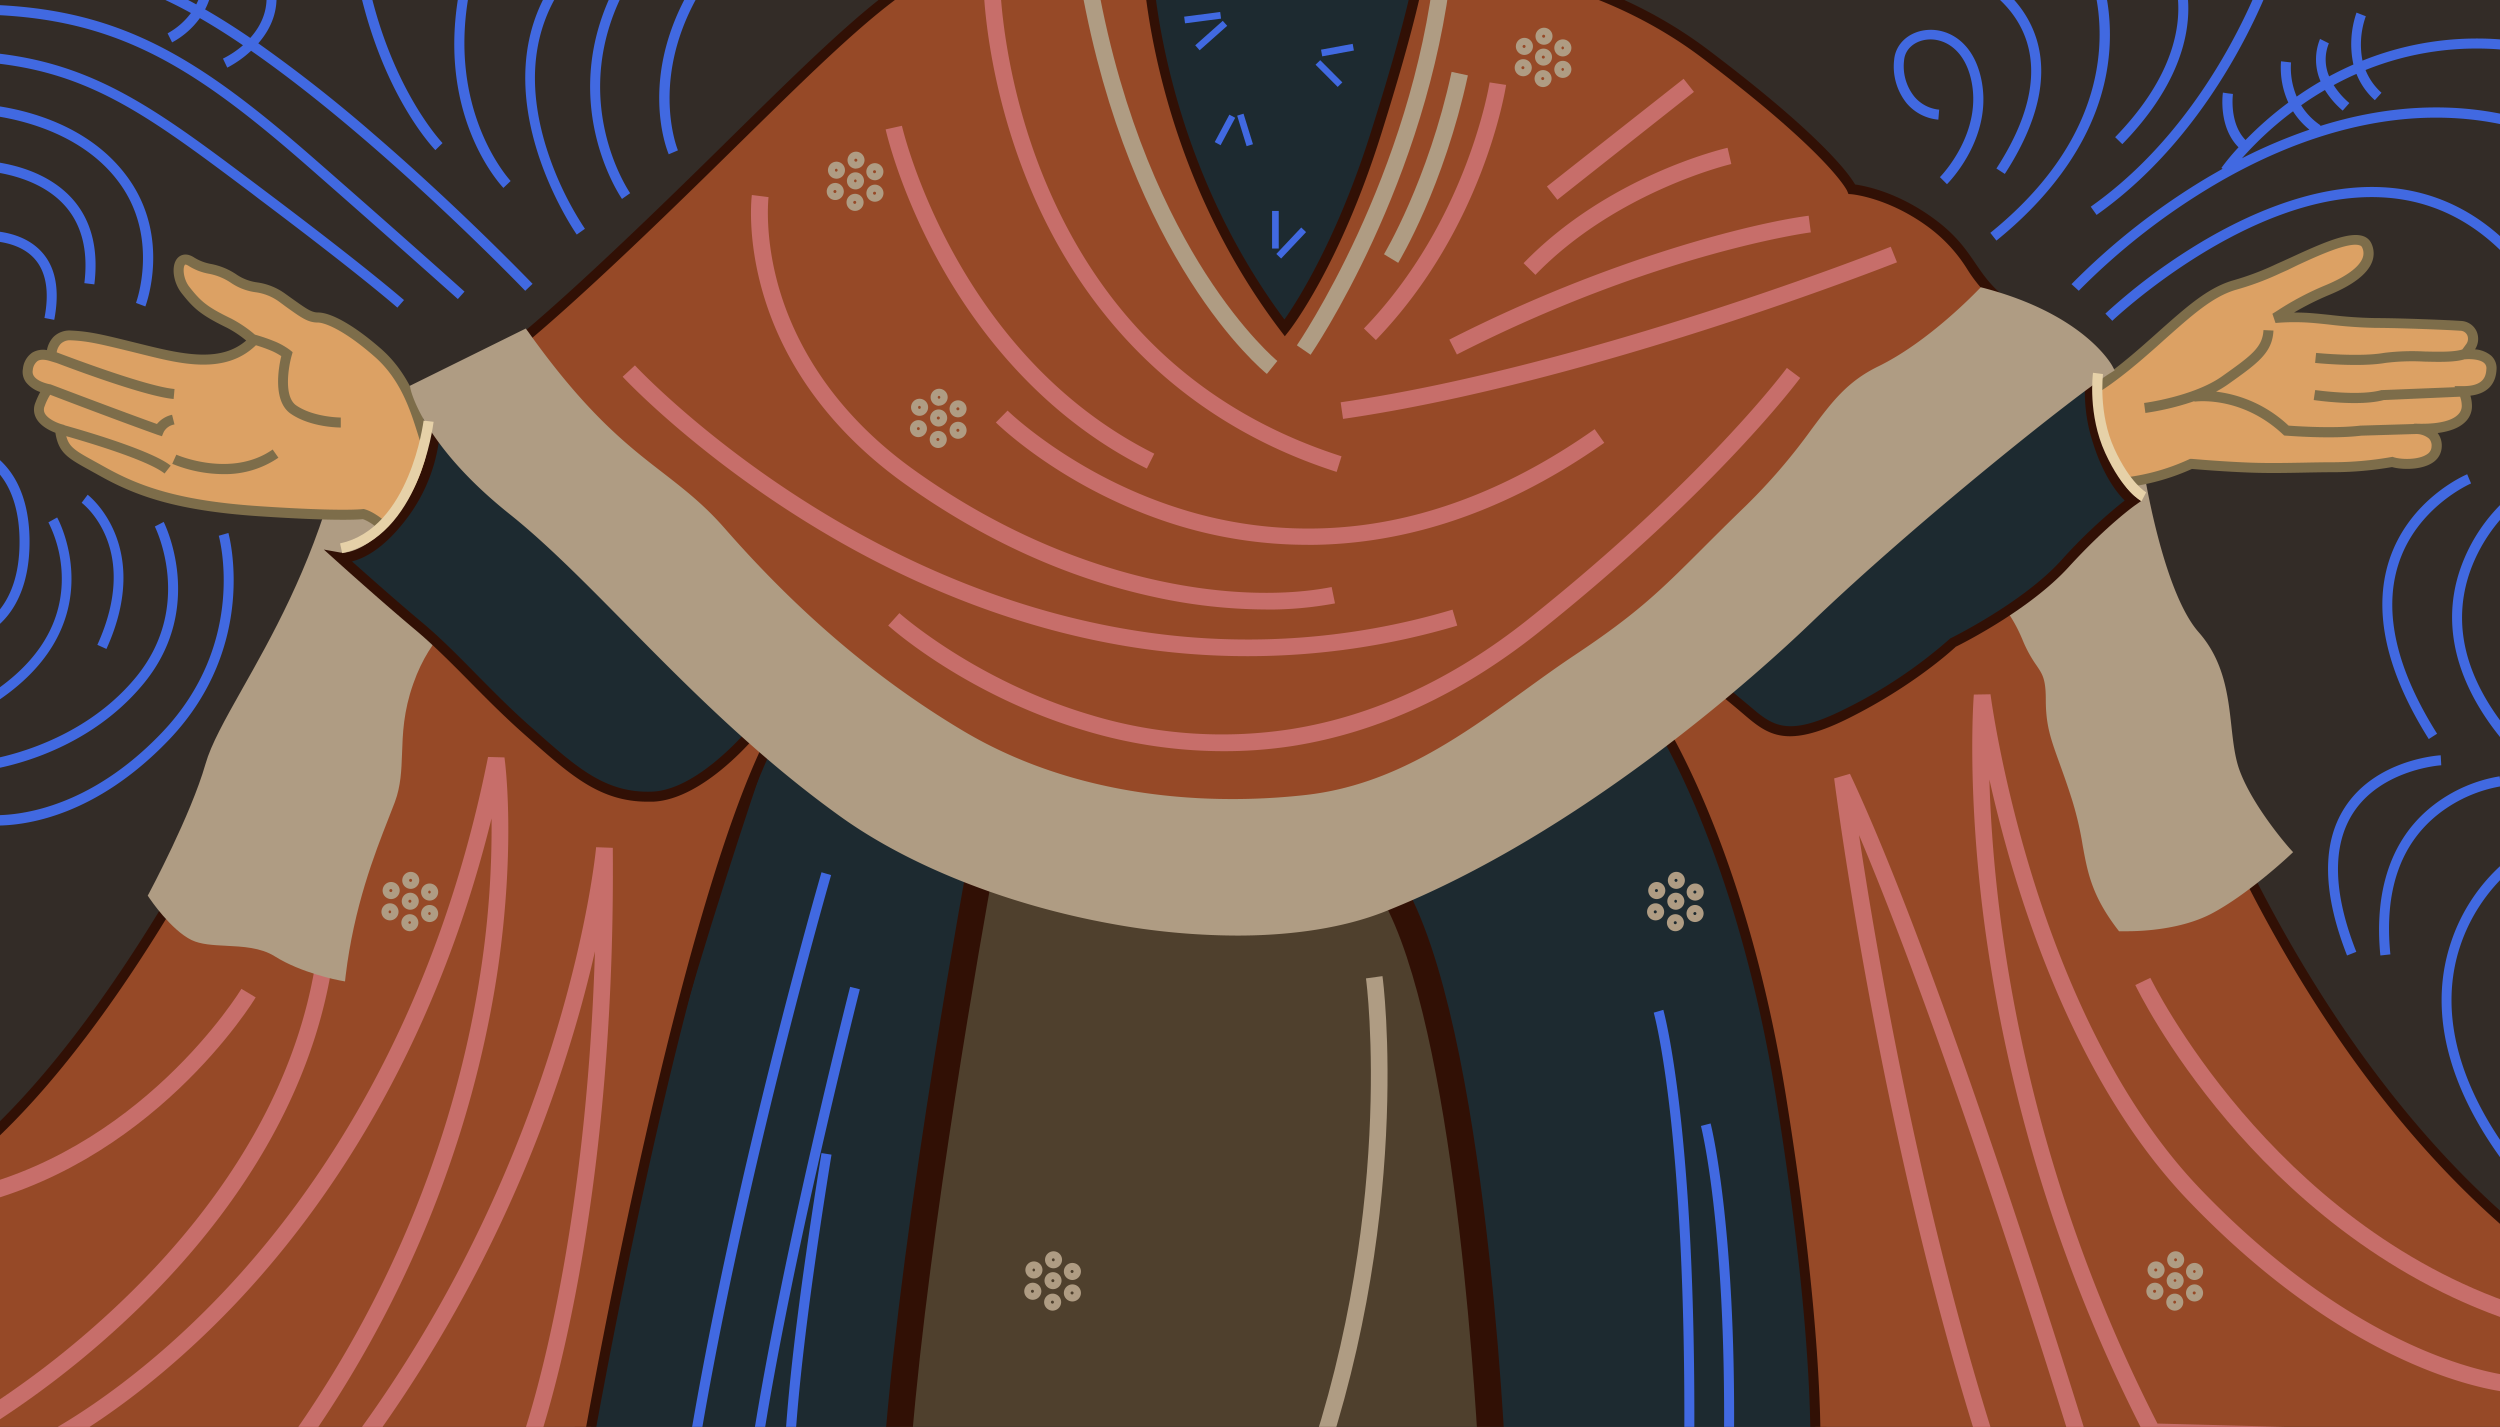 <svg xmlns="http://www.w3.org/2000/svg" viewBox="0 0 749.88 428"><defs><clipPath id="a"><path fill="none" d="M0 0h749.88v428H0z"/></clipPath><style>.b{clip-path:url(#a)}.d{fill:#311005}.e{fill:#1d2a30}.g{fill:#964927}.h{fill:#c76e6a}.i{fill:#af9c83}.j{fill:#dca164}.k{fill:#7d6d4a}.l{fill:#4169e1}</style></defs><g class="b"><path fill="#332c27" d="M-2.54-3.24v433.11H752.3V-3.24H-2.54z"/><path class="d" d="M753.8 431.37H-4V-4.74h757.8zm-754.8-3h751.8V-1.74H-1z"/><path class="e" d="M232.63 214s-46.25 130.42-59.72 219.7L547 435.81S534.33 247.1 496.77 205.5L232.63 214z"/><path class="d" d="M548.57 437.32H547l-375.79-2.12.26-1.71c7-46.21 22.85-103.56 34.95-143.54 13.11-43.3 24.72-76.11 24.84-76.44l.34-1h1L497.42 204l.46.52C513.66 222 527 266.22 537.44 336c7.77 51.84 11 99.21 11 99.68zm-373.91-5.11l370.7 2.09C544 415.91 530.73 246.71 496.11 207l-262.41 8.47c-2 5.72-12.62 36.25-24.45 75.35-11.92 39.39-27.52 95.67-34.59 141.39z"/><path d="M294.68 256.52s-20 107-25.51 179.29l178.58 5.67s-6.06-143.15-33.18-179.29l-119.89-5.67z" fill="#4f402d"/><path class="d" d="M451.93 445.62l-187.07-5.94.32-4.18c5.51-71.66 25.37-178.64 25.57-179.71l.64-3.43 125.24 5.92 1.13 1.51c27.56 36.71 33.74 175.63 34 181.52zM273.49 432l170.05 5.39c-1.26-23.66-8.46-137.87-31.1-171.25L298 260.68c-3.37 18.47-19.22 107.47-24.51 171.32z"/><path class="e" d="M339.16-3.7S338 66 384.52 103.45c0 0 17-1.7 24.94-25s25-83.9 25-83.9l-95.3 1.75z"/><path class="d" d="M384.06 105l-.48-.38C337.06 67.17 337.65-3 337.66-3.73v-1.44l98.74-1.77-.55 1.94c-.17.61-17.11 61-25 84-8.15 23.88-25.48 25.88-26.21 26zM340.67-2.23c.19 10.11 3.07 70.46 44.28 104.1 3-.54 16.31-4 23.09-23.85 7-20.6 21.4-71.33 24.38-81.89z"/><path class="g" d="M344.27-11.34s1.44 57.53 41.12 109.69c0 0 15-19 27.47-58.67s13.61-51.88 13.61-51.88 45.36-1.67 85 28.34 44 40.55 44 40.55 11 .84 23.5 9.91 11.91 16.47 22.11 24.11l-72.56 74.53L442.35 231l-67.47 21.27-76-11.07L202 159l-52.73-51.42s9.38-5.57 49.06-43.83S263.19-2 281.9-9.94l62.37-1.4z"/><path class="d" d="M375 253.82l-76.73-11.19-97.35-82.55-54.12-52.78 1.68-1c.09 0 9.92-6.16 48.78-43.62 8.29-8 15.78-15.34 23-22.47 26.69-26.2 46-45.14 61-51.53l.26-.11 64.15-1.44v1.49c0 .57 1.87 56.49 39.6 107.21 3.74-5.32 15.82-24 26.06-56.59C423.67.29 425-12.22 425-12.35l.12-1.3h1.32c.45 0 46.34-1.34 86 28.65 34 25.67 42.24 37.29 44 40.34 2.87.39 12.58 2.21 23.43 10.1 6.8 4.94 9.81 9.36 12.72 13.63 2.47 3.62 4.79 7 9.4 10.49l1.37 1-73.92 75.91-86.38 65.92-.25.08zm-75.45-14l75.21 11 66.88-21.09 85.88-65.54 71.32-73.26a43.81 43.81 0 01-8.74-10.15 45.53 45.53 0 00-12-12.9c-11.94-8.68-22.63-9.61-22.73-9.62l-.93-.07-.35-.86c0-.09-5-10.84-43.47-39.92-35.13-26.56-75.25-28-82.82-28.06-.61 4.11-3.22 18.15-13.5 50.85-12.41 39.5-27.1 58.36-27.72 59.15l-1.2 1.51-1.17-1.54C348.22 52 343.42-.37 342.84-9.81l-60.61 1.37c-14.51 6.28-33.55 25-59.83 50.79-7.26 7.13-14.76 14.5-23.05 22.49-31.26 30.14-43.75 40-47.75 43L203 157.9z"/><path class="g" d="M633.4 150.24s29.48 141.43 121.32 219.1l5.67 68.6-216 1.43s2.27-33.15-10.2-110.55S495.94 214 495.94 214L574 145.87l59.41 4.37z"/><path class="d" d="M542.79 440.88l.11-1.61c0-.33 2.1-33.94-10.19-110.21-12.27-76.06-37.71-113.84-38-114.21l-.76-1.1 79.52-69.42 61.17 4.49.23 1.11c.07.35 7.57 35.78 26.16 80.21 17.13 40.95 47.46 98.14 94.66 138.05l.48.41.05.61 5.8 70.22zm-44.88-226.6c4.3 6.83 26.55 44.73 37.76 114.3C546.53 396 546.21 430.31 546 437.86l212.8-1.41-5.48-66.37c-47.4-40.29-77.84-97.71-95-138.84a509.08 509.08 0 01-26.07-79.59l-57.67-4.24z"/><path class="g" d="M203.9 186.79l-93.21 3.4-21.93 7.37S47.24 296.47-5.79 343.83s-12.78 104-12.78 104l195-15s27.22-156.47 55-211.46l-27.53-34.58z"/><path class="d" d="M-19.3 449.43l-.49-.69a92.19 92.19 0 01-13.75-34.88c-3.2-18.7-1.15-46.23 26.75-71.15C45.38 296.12 87 198 87.37 197l.27-.63 22.78-7.65h.22l94-3.43 28.61 35.93-.43.86c-27.37 54.16-54.59 209.48-54.86 211l-.2 1.15-1.16.09zM89.87 198.77C86.21 207.3 45.68 299.88-4.79 345c-21.55 19.24-30.24 42.22-25.82 68.3a92.08 92.08 0 0012.8 33.06l193-14.88c2.54-14.31 28.34-157.09 54.5-209.87l-26.49-33.3-92.2 3.37z"/><path class="h" d="M-13 433.76l-2.37-4.4a275.24 275.24 0 0054.72-41.81C64 363.3 93.66 324.09 96.18 274.24L52 267.5l.75-4.95 48.6 7.45-.08 2.23c-1.79 52.6-32.8 93.75-58.5 119A280.27 280.27 0 01-13 433.76z"/></g><path class="i" d="M138.11 183s-10 5.66-15.51 21.51-1.75 25.32-5.54 35.49-11.9 27.91-14.87 52.64c0 0-11.12-2.08-19-7s-19.24-2.14-25.09-5-12-12.05-12-12.05 12.55-23.39 17-39 27-42.34 38.74-85.54L138.11 183z"/><path class="i" d="M103.49 294.38l-1.58-.29c-.46-.09-11.49-2.19-19.51-7.25-4.18-2.63-9.69-2.91-14.56-3.15-3.92-.2-7.61-.38-10.38-1.72-6.15-3-12.38-12.18-12.64-12.57l-.51-.75.43-.79c.12-.23 12.53-23.43 16.89-38.68 1.69-5.94 5.81-13.24 11-22.48 8.58-15.19 20.34-36 27.71-63l.7-2.6 39.43 42.29-1.65.94c-.09.05-9.58 5.63-14.84 20.7-3 8.44-3.18 15.1-3.39 21-.18 5-.35 9.7-2.15 14.55-.56 1.49-1.21 3.14-1.92 4.95-4.12 10.51-10.36 26.4-12.87 47.34zm-55.67-25.92c1.56 2.18 6.45 8.64 10.94 10.81 2.22 1.07 5.63 1.24 9.23 1.42 5.23.27 11.17.56 16 3.62 5.82 3.66 13.62 5.73 16.9 6.49 2.68-20.51 8.79-36.07 12.86-46.45.7-1.79 1.34-3.43 1.89-4.9 1.64-4.39 1.79-8.66 2-13.6.22-6.09.46-13 3.56-21.86 4.4-12.61 11.5-19 14.63-21.28L102.54 147c-7.5 26.14-18.88 46.31-27.27 61.16-5.12 9.07-9.16 16.23-10.76 21.82-4.03 14.13-14.4 34.14-16.69 38.48zM599.53 178.58s4.37 2.81 8.5 12.74 7.09 7.87 7.09 18.44 2.78 13.78 7.85 29.75S625 263 636.38 277.79c0 0 15.06.7 26-5s23.33-17.34 23.33-17.34-11-12.39-15.28-23.76-.68-28.23-12-41.11-17-50.31-17-50.31l-41.85 38.28z"/><path class="i" d="M638.09 279.33h-2.48l-.43-.55c-7.76-10.15-9-17.1-10.47-25.15a98.84 98.84 0 00-3.17-13.63c-1.5-4.75-2.83-8.42-3.9-11.38-2.59-7.19-4-11.15-4-18.83 0-6.12-1-7.55-2.75-10.15a38 38 0 01-4.22-7.71c-3.86-9.26-7.9-12-7.94-12.06l-1.6-1.06 1.4-1.3 43.94-40.19.41 2.79c.06.37 5.69 37.15 16.63 49.54 7.64 8.67 8.79 19 9.81 28.2.54 4.89 1.06 9.51 2.5 13.37 4.1 11 14.88 23.17 15 23.29l1 1.1-1.07 1c-.51.49-12.71 11.88-23.66 17.58-9.09 4.65-20.61 5.14-25 5.14zm-1-3c3 .05 15.4-.08 24.5-4.82 8.78-4.57 18.72-13.24 21.94-16.13-2.83-3.34-11-13.48-14.59-23.12-1.57-4.2-2.11-9-2.67-14.09-1-9.14-2.07-18.59-9.08-26.54-9.83-11.14-15.34-39.34-16.89-48.33l-38.56 35.26c1.74 1.69 4.76 5.32 7.63 12.21a35.67 35.67 0 003.93 7.17c2 2.89 3.27 4.79 3.27 11.84s1.28 10.72 3.84 17.81c1.08 3 2.42 6.69 3.94 11.49a104.09 104.09 0 013.27 14c1.46 7.77 2.58 13.98 9.52 23.23z"/><path class="j" d="M109 154.19s-5.69.85-31.2-.85-37.44-6.54-47.06-11.91-11.9-6-12.75-12.75c0 0-7.94-2.29-5.95-7.37s2.83-4.54 2.83-4.54-7.32-1.13-6.5-6 4.21-4.84 7.07-4c0 0-.29-6.49 5.95-6.22s11.05 1.69 22.68 4.52 23.81 5.42 32-3.1a39.56 39.56 0 00-7.37-5.12c-7.8-3.76-9.66-5.61-13-9.86s-2.64-11.4 1.7-8.57 7.37 1.58 12.76 5.2 8.48 1.4 14.45 5.66 7.94 6 10.77 6 9.12 2.82 17.89 10.49 11.59 18.14 13.86 25.23 9.07 12.2 9.07 12.2L124 167.23s-9.07-11.36-15-13z"/><path class="k" d="M124.3 170l-1.46-1.83c-2.39-3-9.47-10.94-14-12.45-1.6.16-8.87.61-31.16-.87-24.54-1.64-36.81-6-47.69-12.1l-2.58-1.43c-7.18-3.95-9.82-5.41-10.8-11.51-1.57-.59-4.6-2-5.85-4.55a5.4 5.4 0 01-.14-4.49 24.83 24.83 0 011.45-3.18 9.11 9.11 0 01-4.28-2.94 5.26 5.26 0 01-.91-4.07 6.61 6.61 0 012.83-4.83 6.32 6.32 0 014.37-.73 7.7 7.7 0 012-4 6.87 6.87 0 015.37-1.86c5.45.24 9.71 1.29 18.18 3.38l4.79 1.18c11.76 2.87 22.13 4.71 29.42-1.57a32.51 32.51 0 00-5.76-3.84C60.08 94.42 58 92.39 54.52 88c-2.66-3.35-3.26-8.4-1.26-10.6.46-.5 2.15-2 5-.15a14.32 14.32 0 005.09 1.94A20.31 20.31 0 0171 82.38a14.34 14.34 0 006.18 2.33 18.69 18.69 0 018.3 3.34l2.08 1.49c4.24 3 5.83 4.19 7.82 4.19 4.05 0 11.1 4.06 18.87 10.86 8.48 7.42 11.58 17.23 13.84 24.4l.47 1.5c2.09 6.51 8.44 11.41 8.55 11.51l1 .76zm-15.19-17.33l.31.09c4.88 1.38 11.39 8.41 14.28 11.77l10.62-21c-2-1.77-6.74-6.28-8.62-12.15l-.47-1.51c-2.16-6.83-5.11-16.18-13-23-9.13-8-14.92-10.12-16.9-10.12-3 0-5-1.49-9.57-4.75l-2.02-1.5a15.62 15.62 0 00-7.13-2.85 17.16 17.16 0 01-7.3-2.79 17.55 17.55 0 00-6.68-2.75 17 17 0 01-6.05-2.35c-.33-.21-.93-.53-1.1-.34-.7.77-.59 4.22 1.39 6.72 3.31 4.16 5 5.81 12.52 9.44a38.28 38.28 0 017.07 4.79 54.69 54.69 0 016.54 2.29 21.49 21.49 0 014 2.34l.78.63-.28 1c-.94 3.27-2.52 12.35 1.39 15 5.21 3.56 13.25 3.61 13.33 3.61v3c-.37 0-9 0-15-4.13-5.52-3.78-3.64-14-2.85-17.29a20.34 20.34 0 00-2.61-1.45 45.18 45.18 0 00-5-1.81c-9.11 8.86-22.32 5.64-33 3l-4.8-1.19c-8.28-2-12.43-3.07-17.58-3.29a4 4 0 00-3.11 1 4.7 4.7 0 00-1.27 2.6c5.61 2.14 27.43 10.3 35.35 11l-.27 3c-8-.72-28.11-8.15-35.1-10.8l-2-.6c-1.64-.5-2.89-.5-3.7 0a3.85 3.85 0 00-1.45 2.78 2.28 2.28 0 00.39 1.81c1 1.44 3.58 2.17 4.69 2.38a1.65 1.65 0 01.32.06c.21.08 19.93 7.59 31.85 11.87a8.19 8.19 0 014.53-2.77l.73 2.91a4.48 4.48 0 00-3.22 2.23l-.55 1.3-1.35-.44c-10.41-3.7-28-10.39-32.17-12a17 17 0 00-1.65 3.42 2.45 2.45 0 000 2.07c.89 1.8 3.87 3 5 3.32l.94.27v.07c5.38 1.5 26 7.46 31.87 12.11l-1.85 2.36c-5-4-22.78-9.28-29.48-11.2.87 3.37 2.83 4.45 9 7.83l2.6 1.44C42 146 53.93 150.24 77.91 151.84c24.82 1.66 30.83.87 30.89.86zM67 142.22a41 41 0 01-15.34-3.1l1.23-2.74c.16.07 16.45 7.15 28.9-1.55l1.72 2.46A28.37 28.37 0 0167 142.22z"/><path class="e" d="M226.65 218.54s-15.9 19.82-30.92 20.41-23.95-7.93-36.85-19.27-22.68-23-33.17-31.76S102 167.24 102 167.24s7.8 1.41 18.08-11.7 10.27-26.22 10.27-26.22 19.29 20.88 39.65 34.36l56.69 54.86z"/><path class="d" d="M194.25 240.47c-14.05 0-22.77-7.68-34.68-18.18l-1.68-1.48c-6.39-5.61-11.94-11.22-17.3-16.65s-10.59-10.67-15.84-15.09c-10.39-8.7-23.58-20.59-23.71-20.71l-3.9-3.52 5.17.93s7.16.92 16.63-11.16c9.8-12.51 9.95-25.17 9.95-25.3v-3.82l2.6 2.81c.19.21 19.36 20.91 39.29 34.14l.21.17 57.68 55.8-.86 1.06c-.66.83-16.5 20.37-32 21zm-88.67-72.07c4.35 3.88 13.48 12 21.1 18.37 5.38 4.51 10.56 9.74 16 15.28 5.33 5.39 10.84 11 17.15 16.51l1.68 1.48c11.82 10.41 20.35 17.93 34.12 17.41 12.23-.48 25.45-14.79 28.93-18.81L169 164.86c-16.1-10.71-31.67-26.18-37.41-32.1a49.93 49.93 0 01-10.3 23.7c-6.5 8.3-12.18 11.07-15.71 11.94z"/><path class="j" d="M626.6 117.62s5.38-2.52 17-12.74 18.15-16.74 26.4-19.29 7.93-2.55 15.59-6 22.16-11 24.4-6-2.89 9.73-11.68 13.41a95 95 0 00-15.87 8.5 66.34 66.34 0 0111.62 0c6.24.57 12.19 1.42 18.71 1.42s21.26.57 25.23.85a4 4 0 013.14 6.24 24.69 24.69 0 01-1.73 2.28s8.23-.88 7.94 4.52-4.53 6.52-8.5 6.52a10.07 10.07 0 011.13 4.53c0 2.55-1.94 7.37-15.85 6.81 0 0 7.07-.29 6.78 5.38s-9.92 5.66-13.32 4.54a103.41 103.41 0 01-17.29 1.58c-9.07 0-16.16.43-24.95.14s-18.14-1.16-18.14-1.16a65.41 65.41 0 01-20.69 5.67L624 133.78l2.56-16.16z"/><g class="b"><path class="k" d="M636 146.39l-13.57-12 2.8-17.76.72-.33s5.41-2.63 16.65-12.51c1.54-1.35 3-2.64 4.35-3.85 9.1-8.1 15.12-13.44 22.56-15.75a83.41 83.41 0 0013.32-5l2.11-.94 3.23-1.48c9-4.13 16.71-7.43 20.79-5.9a4.13 4.13 0 012.36 2.18 7 7 0 01.14 5.62c-1.4 3.52-5.63 6.79-12.58 9.7a85.93 85.93 0 00-10.77 5.37c1.79 0 3.88.06 6.08.26 1.6.14 3.18.31 4.77.47a130.85 130.85 0 0013.8.94c6.5 0 21.15.55 25.33.85a5.42 5.42 0 014.71 3 5.7 5.7 0 01-.41 5.53 8.46 8.46 0 014.89 1.94 5.12 5.12 0 011.56 4.13c-.17 3.26-1.73 7.1-7.84 7.82a11.12 11.12 0 01.47 3.15 6.55 6.55 0 01-2.11 4.83c-1.75 1.67-4.49 2.75-8.19 3.23a6.2 6.2 0 011.23 4.21 5.85 5.85 0 01-2.66 4.63c-3.29 2.26-9.14 2.24-12.25 1.37a104.49 104.49 0 01-17.2 1.54c-3.44 0-6.61.07-9.68.13-5.06.1-9.84.19-15.32 0-7.69-.26-15.89-.95-17.81-1.11a67.4 67.4 0 01-20.83 5.63zm-10.35-13.19L637 143.27a64.13 64.13 0 0019.52-5.45l.38-.19h.43c.09 0 9.41.85 18 1.15 5.4.18 10.14.09 15.16 0 3.08-.06 6.27-.13 9.74-.13a103.57 103.57 0 0017-1.55l.39-.08.37.12c2.34.77 7.52.82 10-.88a2.8 2.8 0 001.36-2.3 3.05 3.05 0 00-.79-2.43 6.1 6.1 0 00-3.59-1.35h-.17l-16.51.5c-9.12 1.13-22.09 0-22.64 0l-.51-.05-.38-.35c-12.59-11.79-26.39-9.82-26.53-9.8v-.17a80.69 80.69 0 01-14.72 3.56l-.39-3c.15 0 15-2 23.4-8 8.62-6.12 12.16-8.63 12.41-13.86l3 .14c-.32 6.69-4.76 9.84-13.61 16.12a31.54 31.54 0 01-3.61 2.2 38.48 38.48 0 0121.75 10.19c2.51.19 13.74.94 21.57 0h.14l15.88-.48v-.08a8.67 8.67 0 011.17 0c7.44.17 10.66-1.35 12-2.68a3.59 3.59 0 001.19-2.66 8.32 8.32 0 00-.5-2.77L715 120c-7.34 2-20.4.07-21 0l.44-3c.13 0 13.19 1.91 19.89 0h.34l21.74-.86-.18-.32h2.56c6 0 6.88-2.73 7-5.1a2.07 2.07 0 00-.62-1.79c-1.35-1.28-4.61-1.26-5.66-1.16h-.22c-3 .91-7.43.81-12.11.7a65.19 65.19 0 00-11.66.39c-7.77 1.34-20.56.06-21.1 0l.3-3c.13 0 12.93 1.29 20.29 0a68.31 68.31 0 0112.24-.43c4.35.1 8.85.2 11.32-.61.23-.3.63-.84 1.29-1.76a2.69 2.69 0 00.18-2.56 2.39 2.39 0 00-2.21-1.3c-3.73-.27-18.51-.85-25.12-.85a136.87 136.87 0 01-14.11-1c-1.57-.17-3.14-.33-4.74-.47a66.36 66.36 0 00-11.32 0l-.93-2.77c.51-.31 1.07-.66 1.69-1.06a88.13 88.13 0 0114.37-7.55c6.09-2.55 9.88-5.33 10.95-8a4 4 0 00-.09-3.28 1.06 1.06 0 00-.68-.6c-3.24-1.22-12.78 3.19-18.48 5.82l-3.2 1.56-2.1.93A85.79 85.79 0 01670.41 87c-6.82 2.12-12.65 7.3-21.46 15.13q-2.05 1.87-4.36 3.87c-9.39 8.26-14.78 11.57-16.63 12.59z"/></g><path class="e" d="M627.73 109s-2.79 9.85 1.44 23.36 10.47 17.88 10.47 17.88-8.51 5.93-20.41 19-33.45 23.55-33.45 23.55S573.87 204.06 554 214s-23.81 4.24-32.31-2.84-13.61-11.33-13.61-11.33l87-79.78 32.57-11z"/><path class="d" d="M536.92 220.84c-6.18 0-9.85-3.14-14.24-6.89-.62-.53-1.26-1.08-1.92-1.63-8.51-7.07-13.61-11.34-13.61-11.34l-1.32-1.1 88.55-81.15L630 106.67l-.78 2.74c0 .19-2.58 9.7 1.43 22.5s9.84 17.06 9.9 17.1l1.73 1.24-1.73 1.22c-.09.05-8.53 6-20.17 18.75-11.52 12.57-31.38 22.61-33.74 23.78-1.58 1.47-13.16 11.94-31.94 21.34-7.9 3.96-13.45 5.5-17.78 5.5zm-26.53-21.07c2 1.7 6.32 5.28 12.28 10.24.68.56 1.33 1.12 2 1.66 7.07 6.05 11.35 9.69 28.73 1a143.46 143.46 0 0031.39-21l.16-.16.21-.1c.21-.11 21.43-10.54 33-23.21a154.55 154.55 0 0119.14-18.07c-2.22-2.2-6.41-7.39-9.52-17.32a48.71 48.71 0 01-2-21.55l-29.82 10.11z"/><path class="i" d="M157.18 100.45l-32.58 16.1s3.67 16.16 29.18 36.5c27.1 21.62 56.69 60.24 99.21 90.71s119.12 45.13 161.58 28.37c46.29-18.29 95-55.06 127.55-86.36s80.6-69.22 90.15-75.17c0 0-7.94-14.92-37.71-22.73 0 0-14.65 15.66-30.59 23.43s-17.59 20.53-39.56 41.77-26.68 28.33-51.14 44.63-47.94 38.48-81.38 42.3-72.29-.54-104.18-19.63-55.15-42.14-71.57-60.91-31-19.78-59-59z"/><g class="b"><path class="i" d="M371 280.63a211.89 211.89 0 01-37.41-3.5c-31.06-5.6-60.74-17.32-81.42-32.15-25.4-18.2-46.19-39.29-64.54-57.89-12.25-12.43-23.83-24.16-34.74-32.86-25.63-20.44-29.54-36.67-29.7-37.35l-.26-1.15 34.78-17.19.74 1c17.49 24.53 29.67 34 40.43 42.3 6.31 4.9 12.27 9.52 18.44 16.57 22.21 25.38 45.51 45.21 71.22 60.6 38 22.78 81 21.95 103.23 19.43 26.19-3 46.25-17.44 65.64-31.43 4.93-3.56 10-7.24 15.07-10.6 18.8-12.52 25.69-19.4 38.21-31.9 3.63-3.63 7.74-7.73 12.73-12.56a175.08 175.08 0 0019.89-23.1c6.24-8.36 10.76-14.4 20.06-18.94 15.51-7.56 30-23 30.15-23.1l.61-.65.87.22c30 7.89 38.3 22.84 38.64 23.47l.66 1.24-1.19.74c-9.76 6.09-58 44.36-89.9 75-15 14.39-68.5 63.16-128 86.67-12.04 4.74-27.29 7.13-44.21 7.13zM126.38 117.35c2 6.13 9.81 19.76 28.33 34.53 11.06 8.82 22.69 20.61 35 33.1 18.27 18.52 39 39.51 64.15 57.56 43.05 30.86 119.38 44.29 160.14 28.19 59-23.31 112.19-71.75 127.07-86 30.85-29.61 77-66.4 89.15-74.55-3.6-5.3-14.48-15-35.19-20.59-3 3.1-16.07 16.11-30.41 23.1-8.65 4.21-13 10-19 18a177.44 177.44 0 01-20.21 23.46c-5 4.81-9.07 8.9-12.69 12.52-12.23 12.22-19.62 19.59-38.66 32.28-5 3.33-9.85 6.83-15 10.53-19.71 14.22-40.09 28.93-67.06 32-22.61 2.57-66.32 3.39-105.12-19.84-26-15.55-49.51-35.57-71.93-61.2-6-6.83-11.83-11.36-18-16.16-10.76-8.35-22.94-17.78-40.29-41.9z"/><path class="h" d="M159.74 437.63l-57.66-.8 2.92-3.93c65.32-87.71 73.73-177.88 73.81-178.78l5 .19c1 116.12-23.19 181-23.43 181.68zM111.9 432l44.37.62c3.29-9.6 19.53-61 22.19-147.24-1.74 7.63-4 16.47-7 26.26A410.11 410.11 0 01111.9 432zm-98.79 4L11 431.44c.26-.12 26.47-12.64 56.11-44 27.35-28.89 63.29-80.18 79.28-160.39l4.92.14c.15 1 3.53 25.74-2 63.64C144.12 325.78 130 378.78 92.05 433L88 430.12c37.37-53.33 51.26-105.45 56.33-139.78a282.56 282.56 0 003.11-44.85c-17.67 71.59-51 118.37-76.85 145.61C40.27 423 14.2 435.45 13.11 436zm581.07-.39l-.58-1.84c-30.08-94.79-43.31-199.24-43.44-200.29l4.74-1.37c28.58 60.7 70.57 197.38 71 198.76l.94 3.06zm-36.56-185.12c5 33.5 17.92 109.19 40.16 179.89l22.39-1.15c-5.83-18.78-37.3-119.15-62.55-178.74zm198.91 184.34l-112.48-2.94-.68-1.31a472.43 472.43 0 01-48.32-154.85c-5.21-40.49-3-67.12-3-67.39l5-.09c.13.95 12.56 96 63.12 148.58 26.33 27.4 50.46 41.15 66.07 47.86 16.9 7.26 27.73 8.07 27.83 8.08l2.32.15zM647.13 427l104.37 2.7-.09-12.2c-9.86-1.36-49.13-9.61-94.85-57.2-35.48-36.93-52.57-94-59.84-126.51.31 10.94 1.19 25 3.31 41.46A467.52 467.52 0 00647.13 427zM366.78 225.32a144.63 144.63 0 01-41.21-6.13c-35.52-10.53-58.2-30.71-59.15-31.56l3.35-3.72c.22.2 22.91 20.36 57.4 30.54a135.52 135.52 0 0060.08 4.25c24.65-3.91 48.6-15 71.2-33 53.06-42.28 77.3-75 77.53-75.34l4 3c-.24.33-24.82 33.56-78.45 76.3-23.32 18.58-48.1 30-73.65 34.08a134.8 134.8 0 01-21.1 1.58zm7.62-28.5a221.55 221.55 0 01-36.57-3c-26.66-4.45-53.36-13.75-79.34-27.64C214.3 142.5 187 113.29 186.77 113l3.68-3.4c.26.29 27.05 29 70.55 52.2 25.48 13.61 51.64 22.71 77.75 27.06a214.61 214.61 0 0096.94-6l1.42 4.8a220.38 220.38 0 01-62.71 9.16zm5.25-14a158.83 158.83 0 01-33.73-3.82c-25.92-5.66-51-17.06-74.54-33.88-14.87-10.6-34.31-29.12-42.5-57.12-4.92-16.83-3.42-29-3.36-29.51l5 .64c0 .27-1.39 11.93 3.27 27.71 4.32 14.63 14.86 35.91 40.54 54.24 48.23 34.45 97.54 40.41 125.1 35l1 4.91a109.39 109.39 0 01-20.78 1.85zm12.6-19.4a132.92 132.92 0 01-40.86-6.42c-32.36-10.44-51.86-29.48-52.68-30.28l3.52-3.56c.19.19 19.6 19.1 50.9 29.15a127.22 127.22 0 0055.73 5.17c23.38-3.06 46.75-12.73 69.46-28.75l2.88 4.09c-32.92 23.18-63.41 30.62-88.95 30.62zm8.68-21.87c-54.06-17.34-80-56.27-92.21-85.88C295.5 23.69 295-3.79 295-4.95l5-.05c0 .28.49 27.82 13.39 59 17.21 41.56 47.17 69.44 89 82.87zm-56.93-1c-32.43-16.18-52-43-62.71-62.6-11.58-21.23-15.48-38.42-15.64-39.14l4.88-1.08c.16.68 15.88 68.49 75.7 98.35zm58.85-14.88l-.72-5c74.68-10.85 164.11-46.31 165-46.66l1.87 4.67c-.92.32-90.87 36.04-166.15 46.97zM437 106.33l-2.27-4.46c48.27-24.59 91.6-35.06 107.78-37.16l.65 5c-.47.02-46.7 6.29-106.16 36.62zM412.7 102l-3.59-3.47c31.06-32.17 37.64-73.4 37.71-73.81l4.94.75c-.27 1.7-6.9 43.18-39.06 76.53zm47.88-19.53L457 78.94c25.3-26.14 59.74-34.28 61.19-34.61l1.12 4.87c-.31.08-34.48 8.17-58.73 33.22zm6.56-22.55L464 55.94l41-32.3 3.1 3.92zm-236.66-.75L228 58.8l2.48.32z"/><path class="l" d="M750.68 348.18c-11.79-16-24-40.38-15.45-65.69A54.31 54.31 0 01751 258.81l1.86 2.35A52.36 52.36 0 00738 283.6c-6.41 19-1.2 40.74 15.06 62.8zM704 286.6c-7.34-18.71-7.59-33.61-.73-44.31 9.29-14.48 28-15.69 28.82-15.74l.17 3c-.18 0-18 1.19-26.48 14.38-6.29 9.84-6 23.82 1 41.58zm10 0c-1.4-13.88.24-33 16-45.15a44.18 44.18 0 0119.77-8.59l.36 3a42 42 0 00-18.41 8.07C720 253 715.07 267.24 717 286.27zM-1 247.63a27.85 27.85 0 01-4.17-.26l.47-3c.26 0 26.23 3.7 53.25-24.61 25.87-27.09 17.17-58.74 17.07-59.06l2.89-.83c.09.33 9.3 33.59-17.79 62C28.7 244.9 7.68 247.62-1 247.63zm-3.8-16.53l-.33-3c.28 0 28.27-3.43 46-25.09 17.44-21.37 5.69-44.84 5.57-45.08l2.66-1.38c.13.26 12.81 25.43-5.9 48.35-18.53 22.66-46.8 26.1-48 26.2zm755.53-9c-10-12-20.2-30.81-12.54-52.07a51.22 51.22 0 0113.67-20.42l1.93 2.29A49.2 49.2 0 00741 171.12c-5.7 16-1.64 32.46 12.07 49zm-22.22-.42c-12.7-20.19-16.73-38.09-12-53.21 5.86-18.6 22.81-25.92 23.53-26.22l1.16 2.76c-.16.07-16.42 7.13-21.84 24.4-4.47 14.23-.55 31.28 11.65 50.67zm-732.7-9.19l-1.54-2.57c15.65-9.39 23.8-21.22 24.25-35.14a37.85 37.85 0 00-4-18.1l2.62-1.47c.2.29 18.32 33.44-21.33 57.24zm36.13-17.83l-2.74-1.24c13.05-28.71-4-42.07-4.71-42.62l1.8-2.4c.2.11 19.71 15.23 5.65 46.22zm-37.21-4l-1-2.81c.49-.19 12.13-4.86 12.13-25.31s-11.5-24.83-12-25l1-2.83c.57.2 14 5.14 14 27.83S-4.69 190.39-5.27 190.6zm638.86-94.43l-2.08-2.16a176.82 176.82 0 0125.88-19.68c14.2-8.89 35.62-19.27 57.05-18.24 16.37.79 30.55 8 42.13 21.52l-2.28 2c-11-12.84-24.47-19.73-40-20.48-39.59-1.95-80.29 36.65-80.7 37.04zm-617.32-.29l-2.94-.57c1.55-8 .48-14.09-3.19-18-6.14-6.5-17.62-5-17.74-5l-.4-3c.54-.07 13.14-1.66 20.32 6C16.69 80 18 86.9 16.27 95.94zm102.92-3.67c-.1-.08-10.25-9.1-41.55-32.63L75.51 58C43.36 33.86 25.65 20.54-7.18 18.49l.19-3c33.72 2.1 52.76 16.42 84.31 40.14l2.12 1.6C110.88 80.87 121.09 90 121.19 90zm-75.59-.35l-2.81-1.06c.07-.19 6.9-18.92-4.46-35.25C22 35-7.53 34.15-7.83 34.15l.06-3c1.27 0 31.3.83 46.56 22.75 12.29 17.65 5.12 37.19 4.81 38.02zm93.73-2.22c-.18-.16-18.44-16.51-44.72-39.54C56.44 18.47 33.15 4.33-9.21 4.32v-3c43.33 0 67 14.38 103.79 46.58 26.3 23 44.57 39.4 44.75 39.57zm20.21-2.47c-.6-.62-43-44.76-82.22-72a32.47 32.47 0 01-7.15 5.06l-1.29-2.71a28.75 28.75 0 006-4c-4.39-3-8.72-5.72-12.93-8.15a24.69 24.69 0 01-8.33 7.29L50.27 10a21.72 21.72 0 007-6.09c-9.43-5.2-18.2-8.69-25.57-9.5l.33-3c7.37.8 16.34 4.12 26.84 9.91a17.77 17.77 0 002-8.41h3a20.67 20.67 0 01-2.35 9.91q6.42 3.69 13.55 8.55c3.4-3.8 6.17-9.35 4.27-16.63l2.9-.74c2.16 8.25-.93 14.62-4.77 19A434.5 434.5 0 01112 40.13c26.2 22.54 47.53 44.81 47.74 45zm466 0l-2.19-2a204.37 204.37 0 0141.32-32.31l4-2.3-.36-.25a68.31 68.31 0 015.14-6.19c-6.1-6.12-4.74-16-4.68-16.4l3 .44c0 .18-1.15 8.72 3.78 13.77a107 107 0 0112.84-11.22 25.12 25.12 0 01-2.19-12.38l3 .34a22.08 22.08 0 001.7 10.25c2.22-1.56 4.62-3.1 7.16-4.58a16.41 16.41 0 01-.16-12.73l2.64 1.33-1.34-.67 1.35.67a12.77 12.77 0 00.08 9.91q3.47-1.87 7.28-3.56a29 29 0 01.93-15.57l2.79 1.1a25.15 25.15 0 00-1 13.31A91.88 91.88 0 01752 12l-.28 3a89.15 89.15 0 00-42.17 6 18.18 18.18 0 004.79 6.82l-2 2.23a20.84 20.84 0 01-5.51-7.89 94.618 94.618 0 00-6.84 3.37 23.45 23.45 0 004.7 5.38l-2 2.27a26.16 26.16 0 01-5.32-6.18c-2.54 1.49-4.92 3-7.13 4.59a19.94 19.94 0 005.8 6l-.14.22c18.56-5.82 40-8.16 62.07-1.76l-.83 2.95c-36.06-10.46-70.42 3.17-92.89 16.43a201.62 201.62 0 00-40.72 31.79zm64.26-53.85a102.15 102.15 0 00-15.33 14.1 155.24 155.24 0 0120.24-8.58 22.72 22.72 0 01-4.91-5.52zM28.3 85.3l-3-.37c1.21-9.75-.77-17.58-5.89-23.29C9.86 51-7.61 51.09-7.78 51.09v-3c.77 0 19-.13 29.48 11.55 5.68 6.36 7.92 15.01 6.6 25.66zm570.53-13.13L597 69.84c48.31-39.09 29-80.11 28.82-80.52l2.69-1.32c.22.45 5.31 11.06 4.21 26.83-1.83 26.24-19.44 45.67-33.89 57.34zM173 70.36c-.3-.42-30-43.13-6.24-76.91l2.46 1.73c-9.41 13.39-11.25 29.78-5.47 48.7a96.86 96.86 0 0011.7 24.75zm455.89-5.87L627.12 62c38.3-27 53-73.35 53.18-73.81l2.86.89c-.16.5-15.16 47.78-54.31 75.41zm-442.32-4.82c-.21-.3-20.87-30.24-.79-66.09l2.61 1.47c-19.12 34.15.43 62.61.63 62.89zM151 56.36c-.85-.89-20.86-22.32-12.85-60.93l2.93.61c-7.67 37 11.89 58 12.09 58.25zm433-1.11l-2.12-2.12c.14-.14 13.26-13.48 9.24-29.76-2.24-9-8.27-11.86-12.76-11.52-4 .3-6.92 2.84-7.22 6.19a14.62 14.62 0 003 10.85 11 11 0 007.52 4l-.25 3a14 14 0 01-9.57-5 17.6 17.6 0 01-3.68-13c.44-4.83 4.54-8.5 10-8.91 5.66-.44 13.21 2.92 15.9 13.79 4.41 17.83-9.47 31.89-10.06 32.48zm17.35-3.08l-2.52-1.63c9.32-14.37 12.41-27.06 9.2-37.72-3.92-13-16.18-18.49-16.31-18.55l1.2-2.75c.55.24 13.63 6 18 20.4 3.47 11.55.26 25.08-9.57 40.25zm-400.76-5.89c-.43-1-10.3-24.9 9.34-54.22l2.5 1.67c-18.7 27.9-9.18 51.13-9.08 51.37zm-70-1.25c-.63-.65-15.67-16.32-22.92-49l2.93-.65c7.05 31.75 22 47.37 22.14 47.53zm506-1.8l-2.15-2.09c27.11-27.86 17.31-48.83 16.88-49.7L654-9.9c.49.96 11.28 23.66-17.4 53.13zm33.15-15.06l-1.47-.17 1.48.22zm17.41-9.49l-1.49-.17 1.49.17zm22.48-13.83l-1.4-.55 1.4.54z"/></g><path d="M102.64 165.92L102 163c21-4.54 25-36.51 25.06-36.84l3 .36c-.19 1.39-4.38 34.42-27.42 39.4zm539.71-15.58c-.23-.11-5.62-3-10.88-14.46s-3.73-23.54-3.67-24.06l3 .39c0 .11-1.44 11.84 3.42 22.42 4.76 10.39 9.49 13 9.53 13.05z" fill="#e6d1a8"/><path class="i" d="M652.27 393.13a2.55 2.55 0 112.61-2.55 2.57 2.57 0 01-2.61 2.55zm0-3a.43.43 0 00-.39.45.42.42 0 00.39.45.45.45 0 000-.9zm-336.59 3a2.55 2.55 0 112.61-2.55 2.58 2.58 0 01-2.61 2.55zm0-3a.45.45 0 000 .9.45.45 0 000-.9zm342.53.25a2.56 2.56 0 112.61-2.55 2.58 2.58 0 01-2.61 2.55zm0-3a.45.45 0 10.4.45.43.43 0 00-.4-.45zm-336.59 3a2.56 2.56 0 112.61-2.55 2.58 2.58 0 01-2.61 2.55zm0-3a.45.45 0 10.4.45.43.43 0 00-.4-.45zm324.71 2.5a2.56 2.56 0 112.6-2.55 2.59 2.59 0 01-2.6 2.55zm0-3a.45.45 0 10.39.45.43.43 0 00-.39-.45zm-336.59 3a2.56 2.56 0 112.61-2.55 2.59 2.59 0 01-2.61 2.55zm0-3a.45.45 0 10.39.45.43.43 0 00-.39-.45zm342.65-.19a2.55 2.55 0 112.61-2.55 2.58 2.58 0 01-2.61 2.55zm0-3a.43.43 0 00-.39.45.4.4 0 10.39-.45zm-336.58 3a2.55 2.55 0 112.6-2.55 2.58 2.58 0 01-2.6 2.55zm0-3a.45.45 0 000 .9.45.45 0 000-.9zm342.4.25a2.56 2.56 0 112.61-2.55 2.58 2.58 0 01-2.61 2.55zm0-3a.45.45 0 000 .89.45.45 0 000-.89zm-336.59 3a2.56 2.56 0 112.61-2.55 2.58 2.58 0 01-2.61 2.55zm0-3a.45.45 0 10.4.45.43.43 0 00-.4-.45zm325.06 2.55a2.56 2.56 0 112.6-2.56 2.59 2.59 0 01-2.6 2.56zm0-3a.45.45 0 10.39.44.42.42 0 00-.39-.44zm-336.59 3a2.56 2.56 0 112.6-2.56 2.59 2.59 0 01-2.6 2.56zm0-3a.45.45 0 000 .89.45.45 0 000-.89zm342.46-.06a2.55 2.55 0 112.6-2.55 2.58 2.58 0 01-2.6 2.55zm0-3a.43.43 0 00-.4.45.43.43 0 00.4.45.45.45 0 000-.9zm-336.59 3a2.55 2.55 0 112.6-2.55 2.58 2.58 0 01-2.56 2.55zm0-3a.45.45 0 000 .9.42.42 0 00.39-.45.43.43 0 00-.35-.45zm186.54-98.11a2.55 2.55 0 112.6-2.55 2.58 2.58 0 01-2.6 2.55zm0-3a.45.45 0 000 .9.45.45 0 000-.9zm-379.62 3a2.55 2.55 0 112.61-2.55 2.58 2.58 0 01-2.61 2.55zm0-3a.43.43 0 00-.39.45.39.39 0 10.39-.45zm385.56.25A2.56 2.56 0 11511 274a2.59 2.59 0 01-2.56 2.57zm0-3a.45.45 0 10.39.45.42.42 0 00-.39-.45zm-379.62 3a2.56 2.56 0 112.61-2.55 2.58 2.58 0 01-2.61 2.55zm0-3a.45.45 0 000 .89.45.45 0 000-.89zm367.73 2.5a2.56 2.56 0 112.61-2.55 2.58 2.58 0 01-2.61 2.55zm0-3a.45.45 0 10.4.45.43.43 0 00-.4-.45zm-379.61 3a2.56 2.56 0 112.6-2.55 2.59 2.59 0 01-2.6 2.55zm0-3a.45.45 0 000 .89.45.45 0 000-.89zm385.68-.19a2.55 2.55 0 112.6-2.55 2.58 2.58 0 01-2.6 2.55zm0-3a.44.44 0 00-.4.45.43.43 0 00.4.45.42.42 0 00.39-.45.43.43 0 00-.39-.45zm-379.62 3a2.55 2.55 0 112.61-2.55 2.58 2.58 0 01-2.61 2.55zm0-3a.45.45 0 10.4.45.43.43 0 00-.4-.45zm385.44.25a2.56 2.56 0 112.6-2.55 2.59 2.59 0 01-2.6 2.55zm0-3a.45.45 0 10.39.45.42.42 0 00-.39-.45zm-379.62 3a2.56 2.56 0 112.61-2.55 2.58 2.58 0 01-2.61 2.55zm0-3a.45.45 0 000 .89.45.45 0 000-.89zm368.08 2.55a2.56 2.56 0 112.61-2.56 2.59 2.59 0 01-2.61 2.56zm0-3a.45.45 0 10.4.44.42.42 0 00-.4-.44zm-379.61 3a2.56 2.56 0 112.6-2.56 2.59 2.59 0 01-2.6 2.56zm0-3a.45.45 0 10.39.44.42.42 0 00-.39-.44zm385.48-.06a2.55 2.55 0 112.61-2.55 2.58 2.58 0 01-2.61 2.55zm0-3a.45.45 0 10.4.45.43.43 0 00-.4-.45zm-379.61 3a2.55 2.55 0 112.6-2.55 2.58 2.58 0 01-2.6 2.55zm0-3a.45.45 0 000 .9.45.45 0 000-.9zm158.22-129.24a2.56 2.56 0 112.61-2.56 2.59 2.59 0 01-2.61 2.56zm0-3a.45.45 0 10.39.44.42.42 0 00-.39-.44zm5.94.24a2.55 2.55 0 112.61-2.55 2.58 2.58 0 01-2.61 2.55zm0-3a.45.45 0 000 .9.45.45 0 000-.9zm-11.88 2.5a2.55 2.55 0 112.6-2.55 2.58 2.58 0 01-2.6 2.55zm0-3a.43.43 0 00-.4.45.43.43 0 00.4.45.45.45 0 000-.9zm6.06-.18a2.56 2.56 0 112.61-2.56 2.59 2.59 0 01-2.61 2.56zm0-3a.45.45 0 10.4.44.42.42 0 00-.4-.44zm5.82.24a2.55 2.55 0 112.61-2.55 2.58 2.58 0 01-2.61 2.55zm0-3a.45.45 0 000 .9.45.45 0 000-.9zm-11.53 2.55a2.56 2.56 0 112.6-2.55 2.58 2.58 0 01-2.6 2.55zm0-3a.43.43 0 00-.4.45.4.4 0 10.79 0 .43.43 0 00-.39-.45zm5.87 0a2.56 2.56 0 112.6-2.56 2.59 2.59 0 01-2.6 2.51zm0-3a.45.45 0 000 .89.45.45 0 000-.89zm-25.22-55.47a2.56 2.56 0 112.6-2.55 2.59 2.59 0 01-2.6 2.55zm0-3a.45.45 0 10.39.45.43.43 0 00-.39-.45zm5.94.25A2.56 2.56 0 11265 58a2.59 2.59 0 01-2.62 2.51zm0-3a.45.45 0 10.39.44.42.42 0 00-.39-.44zM250.49 60a2.56 2.56 0 112.61-2.55 2.58 2.58 0 01-2.61 2.55zm0-3a.45.45 0 10.4.45.43.43 0 00-.4-.45zm6.07-.19a2.56 2.56 0 112.6-2.55 2.58 2.58 0 01-2.6 2.56zm0-3a.45.45 0 000 .89.45.45 0 000-.89zm5.82.25a2.56 2.56 0 112.6-2.56 2.59 2.59 0 01-2.6 2.57zm0-3a.45.45 0 10.39.44.42.42 0 00-.39-.43zm-11.54 2.54a2.55 2.55 0 112.61-2.55 2.57 2.57 0 01-2.61 2.56zm0-3a.43.43 0 00-.39.45.42.42 0 00.39.45.43.43 0 00.4-.45.43.43 0 00-.4-.44zm5.87 0a2.55 2.55 0 112.61-2.6 2.58 2.58 0 01-2.61 2.56zm0-3a.45.45 0 000 .9.45.45 0 000-.9zM462.8 26.12a2.55 2.55 0 112.6-2.55 2.58 2.58 0 01-2.6 2.55zm0-3a.45.45 0 10.39.45.43.43 0 00-.39-.45zm5.94.25a2.56 2.56 0 112.6-2.55 2.59 2.59 0 01-2.6 2.55zm0-3a.45.45 0 000 .89.45.45 0 000-.89zm-11.88 2.5a2.56 2.56 0 112.6-2.55 2.58 2.58 0 01-2.6 2.55zm0-3a.45.45 0 10.39.45.43.43 0 00-.39-.45zm6.06-.19a2.55 2.55 0 112.61-2.55 2.57 2.57 0 01-2.61 2.55zm0-3a.45.45 0 000 .9.45.45 0 000-.9zm5.82.25a2.56 2.56 0 112.6-2.55 2.59 2.59 0 01-2.6 2.55zm0-3a.45.45 0 000 .89.45.45 0 000-.89zm-11.54 2.55a2.56 2.56 0 112.61-2.56 2.59 2.59 0 01-2.61 2.56zm0-3a.45.45 0 10.4.44.42.42 0 00-.4-.44zm5.87-.06a2.55 2.55 0 112.61-2.55 2.58 2.58 0 01-2.61 2.55zm0-3a.45.45 0 10.4.45.43.43 0 00-.4-.45z"/><g class="b"><path class="l" d="M384.28 77.55l-1.45-1.37 7.48-7.94 1.45 1.38zm-.72-3h-2V63.26h2zm-9.64-30.7l-2.83-9.16 1.91-.59 2.83 9.16zm-7.8-.3l-1.76-.94 4.39-8.22 1.76.94zm35.12-17.48l-6.64-6.66 1.4-1.36 6.64 6.66zm-4.64-9.17l-.36-2 9.5-1.75.36 2zm-36.77-1.81l-1.32-1.5 8.26-7.34 1.33 1.49zM355.45 7l-.26-2L366 3.59l.26 2z"/><path class="i" d="M380 112.16C378.31 110.8 339 78 324.23-4.33l4.92-.88c7.52 42 21.8 70.6 32.45 87.22 11.55 18 21.44 26.19 21.54 26.27zm13.13-5.74l-4.13-2.84c.34-.5 34.57-50.66 41.5-114.43l5 .54c-7.1 65.07-42.04 116.23-42.39 116.73zm26.28-27.57l-4.28-2.59c.13-.22 13.26-22.17 20.28-54.7l4.89 1.05c-7.23 33.39-20.36 55.32-20.91 56.24z"/><path class="h" d="M753.93 396.43c-40.08-13.36-68.78-40.09-85.8-60.16-18.43-21.73-27.27-40-27.64-40.81l4.51-2.16c.35.73 35.92 73.53 110.51 98.39zM-13 362.5l-1-4.9c56-11.21 86.11-60.47 86.41-61l4.28 2.57c-.26.55-31.47 51.68-89.69 63.33z"/><path class="l" d="M236.91 460.25c-.79-.82-7.23-11 9.5-114.39l3 .48c-16.25 100.38-10.43 111.56-10.17 112a.86.86 0 00-.13-.16zm-28.62-17.77l-3-.46c13.21-84.16 40.84-179.43 41.12-180.38l2.88.84c-.24.95-27.82 96.04-41 180zm19.85-5.72l-3-.45c4.67-31.16 13.24-70.5 19.61-98C250.41 314 254.94 296.19 255 296l2.91.74c-.05.18-4.56 17.93-10.19 42.22-6.37 27.47-14.92 66.73-19.58 97.8zm280.05-2.29h-3c.7-95.63-9.05-130.38-9.15-130.72l2.88-.84c.08.32 9.97 35.36 9.27 131.56zm11.93-2.83h-3c.58-64.26-6.84-93.62-6.92-93.91l2.9-.75c.08.26 7.61 30.02 7.02 94.66z"/><path class="i" d="M393.4 450.21l-4.68-1.74c30.58-82 21.14-154.32 21-155l4.95-.68c.15.69 9.78 74.21-21.27 157.42z"/></g></svg>
